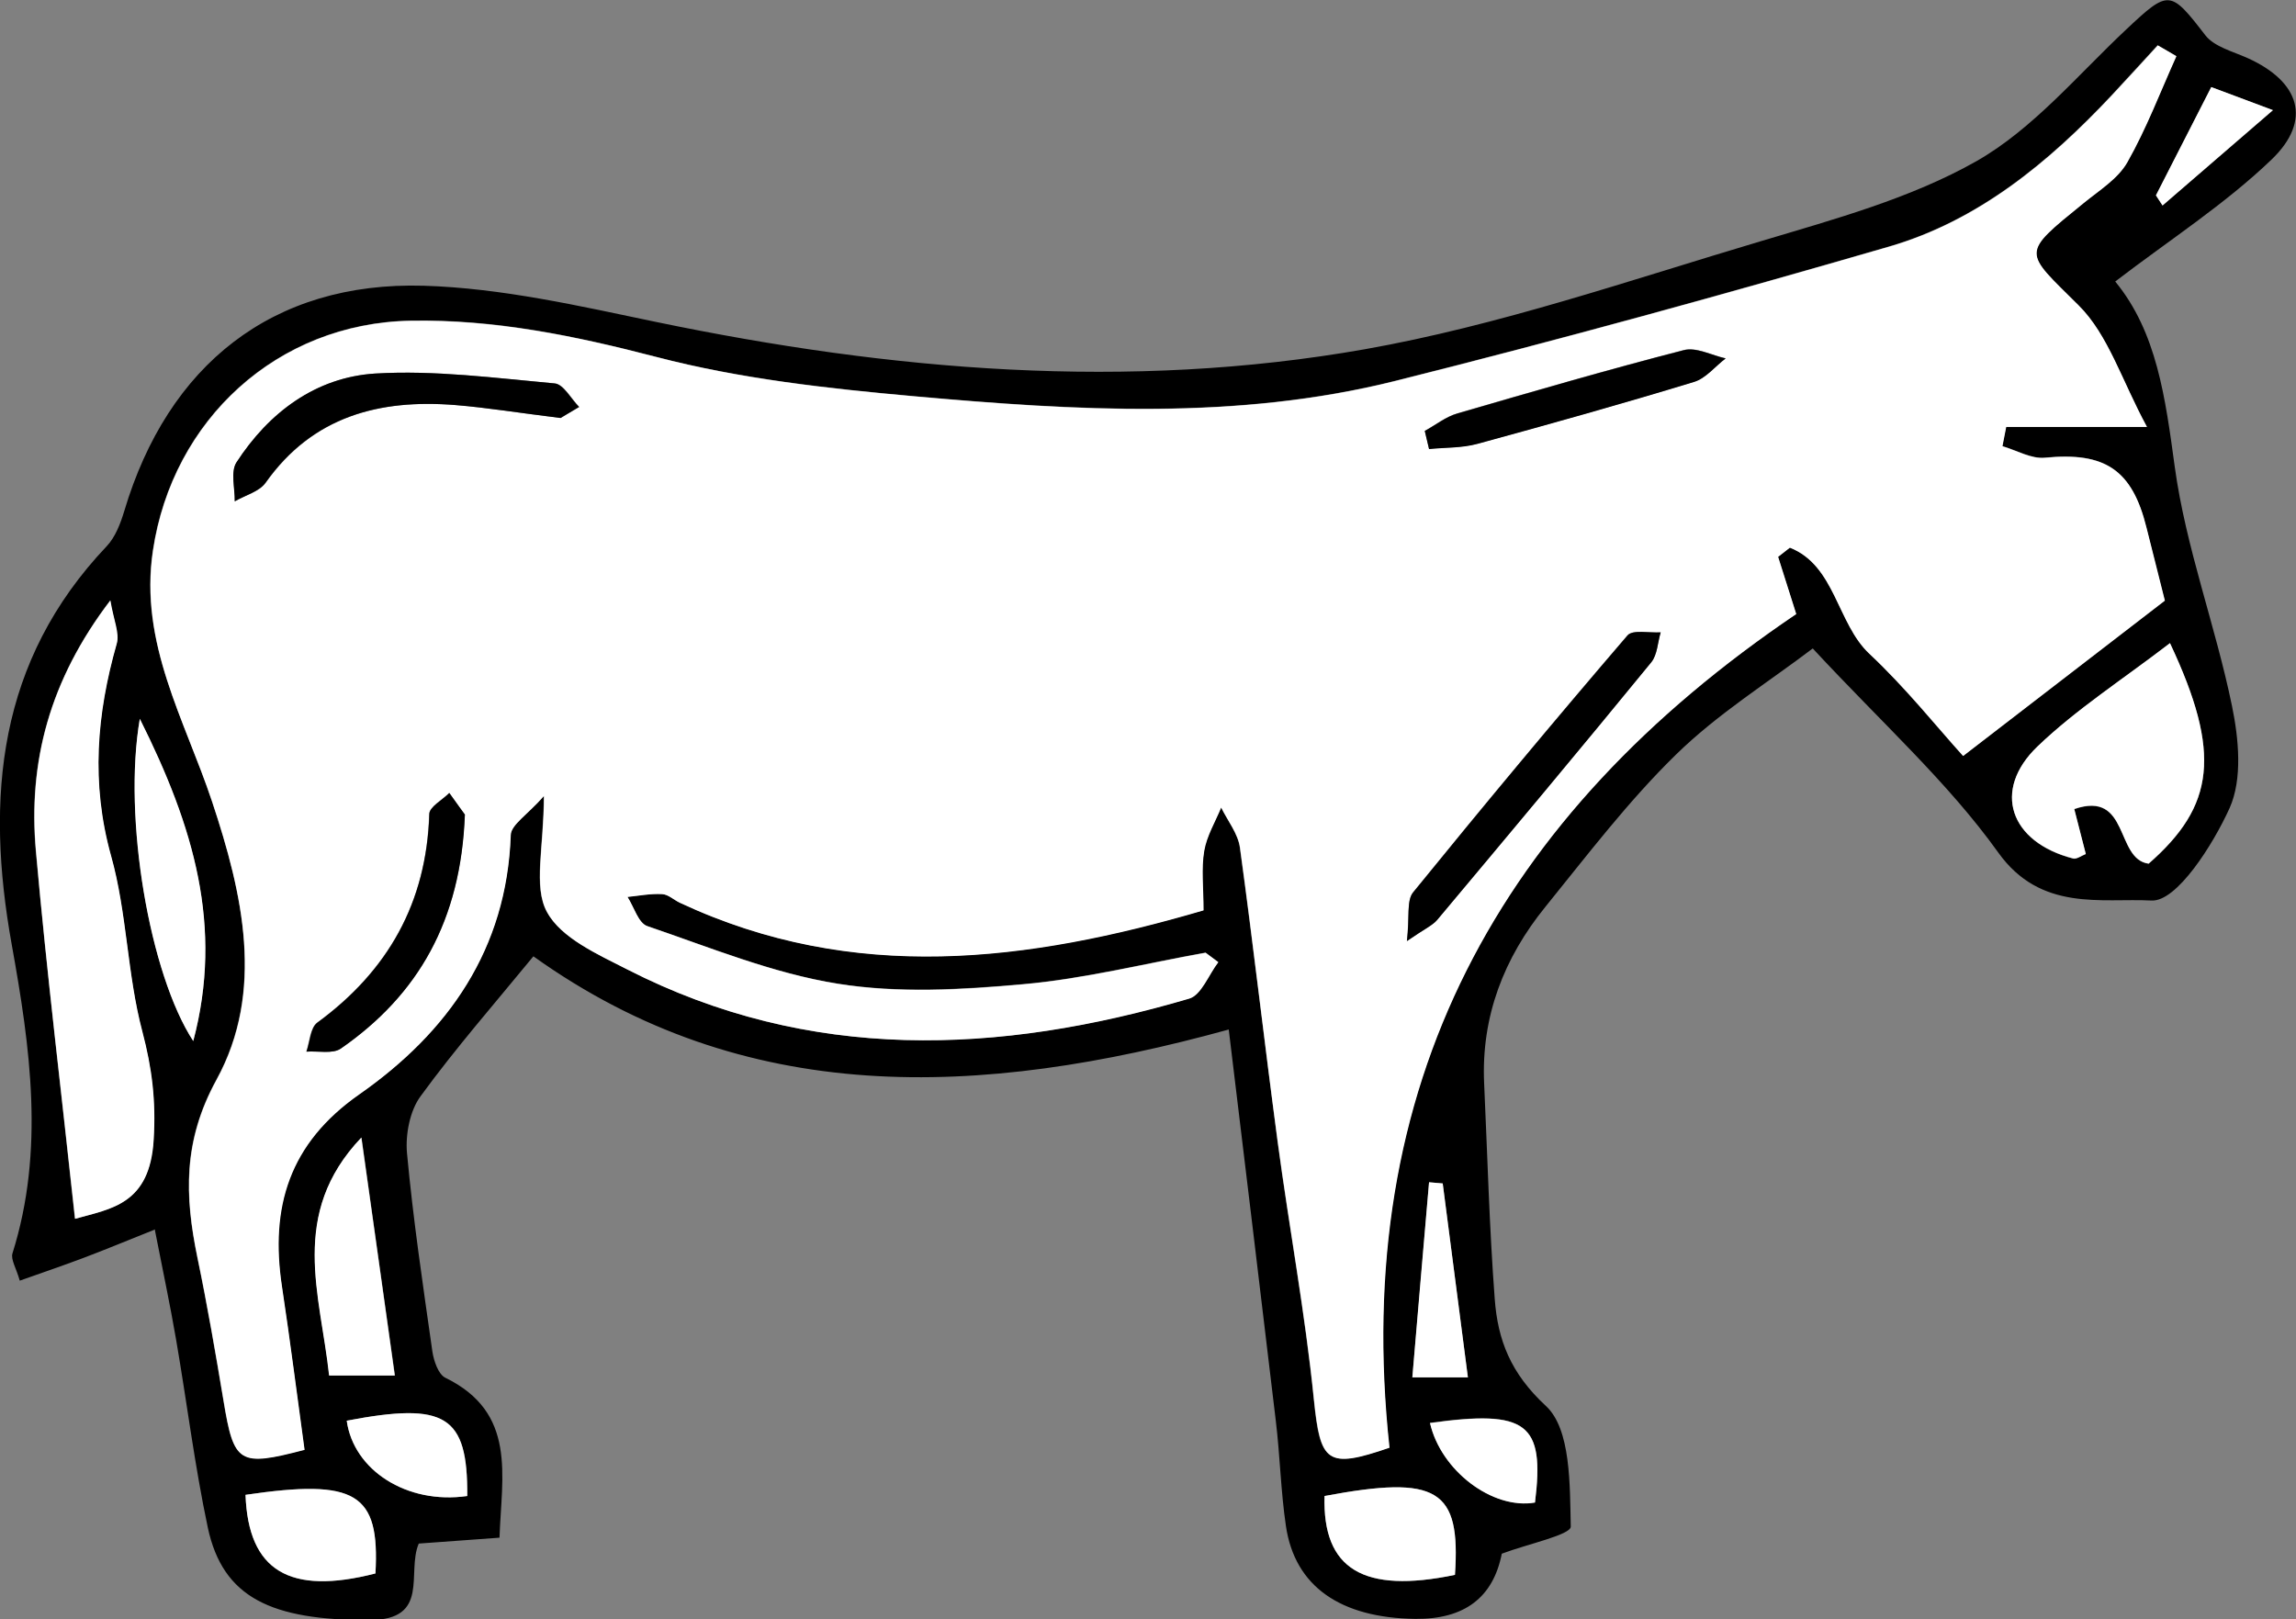 <?xml version="1.0" encoding="UTF-8"?>
<svg id="Layer_2" data-name="Layer 2" xmlns="http://www.w3.org/2000/svg" viewBox="0 0 97.54 68.8">
  <rect x="0" y="0" width="97.54" height="68.8" fill="#808080" stroke="none"/>
  <defs>
    <style>
      .cls-1 {
        fill: #fff;
      }
    </style>
  </defs>
  <g id="Layer_1-2" data-name="Layer 1">
    <path d="M6.6,52.23c-1.23,.49-2.14,.87-3.07,1.22-.85,.32-1.7,.61-2.69,.96-.15-.53-.39-.9-.31-1.16,1.38-4.38,.75-8.77-.03-13.11C-.63,33.87-.09,28.08,4.53,23.21c.37-.39,.59-.97,.75-1.5,1.85-6.2,6.29-9.76,12.73-9.57,3.3,.1,6.61,.86,9.87,1.54,9.97,2.07,20.04,2.93,30.09,1.16,5.71-1.01,11.28-2.94,16.86-4.6,3.11-.93,6.34-1.81,9.13-3.39,2.41-1.37,4.31-3.67,6.38-5.61,1.8-1.69,1.86-1.67,3.35,.26,.38,.49,1.18,.69,1.8,.97,2.21,1,2.75,2.64,1.01,4.31-1.98,1.9-4.33,3.41-6.64,5.18,1.77,2.15,2.13,4.95,2.53,7.88,.47,3.43,1.73,6.74,2.43,10.15,.29,1.4,.45,3.11-.1,4.34-.71,1.57-2.25,3.99-3.32,3.93-2.12-.11-4.7,.49-6.51-2.04-2.14-2.99-4.94-5.5-7.88-8.67-1.88,1.43-4.03,2.77-5.8,4.5-2.03,1.98-3.77,4.27-5.56,6.48-1.76,2.17-2.73,4.66-2.6,7.5,.14,3.05,.22,6.11,.45,9.16,.13,1.74,.67,3.15,2.17,4.54,1.07,.98,1.02,3.37,1.06,5.13,0,.35-1.84,.74-2.93,1.15q-.55,2.8-3.67,2.77c-3.19-.04-5.12-1.38-5.5-3.94-.22-1.48-.25-2.98-.43-4.47-.64-5.41-1.3-10.82-2-16.63-10.62,2.93-20.56,3.31-29.54-3.11-1.65,2.01-3.31,3.91-4.79,5.94-.46,.62-.65,1.63-.58,2.42,.26,2.82,.68,5.63,1.08,8.44,.06,.39,.25,.95,.54,1.1,3.06,1.49,2.4,4.15,2.31,6.8-1.23,.09-2.35,.17-3.43,.25-.53,1.24,.51,3.24-2.09,3.25-4.18,.01-6.23-.95-6.87-3.92-.56-2.64-.89-5.33-1.35-8-.25-1.46-.56-2.91-.9-4.65Zm45.16-11.35c-.18-.14-.37-.27-.55-.41-2.58,.46-5.15,1.11-7.75,1.34-2.61,.23-5.31,.39-7.87-.02-2.76-.44-5.42-1.54-8.1-2.45-.38-.13-.57-.81-.84-1.24,.49-.05,.98-.14,1.47-.12,.26,.01,.5,.25,.76,.37,7.38,3.45,14.78,2.5,22.24,.32,0-.98-.1-1.77,.03-2.53,.1-.63,.47-1.23,.72-1.84,.28,.57,.72,1.12,.8,1.71,.57,4.16,1.05,8.33,1.6,12.48,.49,3.66,1.17,7.29,1.54,10.96,.27,2.68,.54,2.97,3.21,2.05-1.67-15.39,4.63-26.87,17.28-35.42-.23-.72-.5-1.57-.77-2.43,.17-.13,.33-.26,.5-.39,1.93,.76,2.01,3.22,3.38,4.51,1.54,1.45,2.87,3.12,3.98,4.34,2.94-2.27,5.66-4.36,8.57-6.6-.2-.78-.5-1.94-.78-3.1-.61-2.47-1.77-3.22-4.31-2.97-.58,.06-1.2-.32-1.81-.49,.05-.27,.11-.55,.16-.82h5.98c-1.07-1.97-1.65-3.91-2.9-5.16-2.34-2.33-2.5-2.15,.21-4.35,.66-.54,1.46-1.03,1.86-1.74,.81-1.43,1.4-2.99,2.08-4.5-.26-.15-.53-.3-.79-.46-.66,.71-1.31,1.43-1.97,2.14-2.67,2.84-5.66,5.31-9.44,6.41-6.96,2.02-13.96,3.95-20.99,5.71-6.73,1.68-13.6,1.26-20.42,.65-3.68-.33-7.4-.74-10.96-1.67-3.46-.9-6.88-1.61-10.44-1.54-5.66,.1-10.12,4.2-10.95,9.77-.59,3.93,1.36,7.18,2.51,10.65,1.32,3.94,2.25,8.07,.19,11.83-1.43,2.61-1.35,4.93-.81,7.55,.42,2.02,.77,4.05,1.11,6.09,.44,2.66,.65,2.8,3.44,2.08-.32-2.32-.61-4.63-.96-6.94-.52-3.38,.3-6.08,3.28-8.16,3.78-2.64,6.27-6.17,6.44-11.02,.02-.44,.71-.86,1.41-1.66,0,2.21-.46,3.85,.13,4.93,.6,1.11,2.15,1.8,3.41,2.44,7.76,3.97,15.78,3.63,23.87,1.24,.52-.15,.83-1.02,1.24-1.55ZM3.19,51.78c1.52-.43,3.17-.61,3.33-3.36,.1-1.67-.07-3.03-.48-4.59-.64-2.44-.65-5.04-1.33-7.47-.86-3.09-.61-6.02,.24-9.01,.13-.45-.14-1-.27-1.84-2.58,3.38-3.5,6.88-3.16,10.66,.47,5.2,1.1,10.38,1.66,15.61ZM92.19,27.33c-2.02,1.55-3.98,2.81-5.63,4.39-1.95,1.87-1.17,4.07,1.51,4.76,.15,.04,.36-.12,.54-.19-.17-.64-.32-1.24-.49-1.91,2.36-.81,1.73,2.13,3.16,2.32,2.8-2.45,3.11-4.69,.91-9.36ZM16.78,58.44c-.47-3.36-.93-6.58-1.42-10.11-3.1,3.25-1.74,6.66-1.37,10.11h2.8ZM5.94,30.54c-.72,4.21,.42,10.86,2.27,13.69,1.28-4.86,.02-9.11-2.27-13.69ZM56.27,63.56c-.09,3.11,1.65,4.16,5.54,3.35,.25-3.65-.74-4.25-5.54-3.35Zm-45.84-.05c.12,3.23,1.86,4.28,5.52,3.34,.19-3.42-.82-4.03-5.52-3.34Zm9.42,.05c.03-3.43-.92-4-5.12-3.2,.29,2.1,2.55,3.57,5.12,3.2Zm45.36,.27c.42-3.37-.34-3.95-4.46-3.38,.46,2.02,2.65,3.69,4.46,3.38Zm-2.85-5.31c-.37-2.82-.72-5.53-1.07-8.24-.19-.02-.39-.03-.58-.05-.23,2.73-.46,5.45-.71,8.29h2.36ZM91.59,8.3c.09,.14,.19,.29,.28,.43,1.42-1.23,2.84-2.45,4.69-4.05-1.35-.5-2.06-.77-2.62-.98-.87,1.71-1.61,3.15-2.35,4.6Z"/>
    <path class="cls-1" d="M51.76,40.88c-.41,.53-.72,1.4-1.24,1.55-8.09,2.38-16.12,2.72-23.87-1.24-1.25-.64-2.81-1.33-3.41-2.44-.59-1.08-.13-2.73-.13-4.93-.7,.8-1.4,1.22-1.41,1.66-.17,4.85-2.66,8.38-6.44,11.02-2.97,2.08-3.79,4.78-3.28,8.16,.35,2.31,.64,4.62,.96,6.94-2.79,.73-3,.59-3.44-2.08-.34-2.04-.69-4.07-1.11-6.09-.54-2.61-.62-4.94,.81-7.55,2.06-3.76,1.12-7.89-.19-11.83-1.16-3.47-3.1-6.72-2.51-10.65,.83-5.57,5.29-9.67,10.95-9.77,3.56-.06,6.98,.64,10.44,1.54,3.56,.93,7.28,1.34,10.96,1.67,6.82,.61,13.69,1.03,20.42-.65,7.03-1.76,14.03-3.69,20.99-5.71,3.78-1.1,6.77-3.57,9.44-6.41,.66-.71,1.32-1.42,1.97-2.14,.26,.15,.53,.3,.79,.46-.68,1.51-1.27,3.07-2.08,4.5-.4,.71-1.2,1.2-1.86,1.74-2.71,2.2-2.55,2.02-.21,4.35,1.26,1.25,1.83,3.19,2.9,5.16h-5.98c-.05,.27-.11,.55-.16,.82,.6,.18,1.23,.55,1.81,.49,2.54-.25,3.7,.5,4.31,2.97,.29,1.16,.59,2.32,.78,3.1-2.91,2.24-5.63,4.34-8.57,6.6-1.11-1.23-2.44-2.9-3.98-4.34-1.38-1.29-1.45-3.75-3.38-4.51-.17,.13-.33,.26-.5,.39,.27,.86,.54,1.71,.77,2.43-12.65,8.55-18.94,20.03-17.28,35.42-2.67,.92-2.93,.63-3.21-2.05-.37-3.67-1.05-7.3-1.54-10.96-.56-4.16-1.03-8.33-1.6-12.48-.08-.6-.52-1.14-.8-1.71-.25,.61-.61,1.2-.72,1.84-.13,.76-.03,1.55-.03,2.53-7.46,2.19-14.86,3.13-22.24-.32-.26-.12-.5-.36-.76-.37-.49-.03-.98,.07-1.47,.12,.28,.43,.46,1.11,.84,1.24,2.67,.91,5.34,2.01,8.1,2.45,2.56,.41,5.26,.26,7.87,.02,2.6-.23,5.17-.88,7.75-1.34,.18,.14,.37,.27,.55,.41Zm8-.9c.77-.53,1.1-.67,1.3-.91,3.04-3.63,6.08-7.27,9.09-10.94,.26-.32,.27-.84,.4-1.27-.48,.03-1.19-.12-1.41,.13-3.09,3.6-6.12,7.24-9.11,10.92-.28,.35-.15,1.03-.26,2.06ZM23.82,17.76s.41-.25,.79-.47c-.34-.35-.66-.97-1.04-1-2.54-.23-5.1-.57-7.62-.42-2.52,.15-4.51,1.65-5.9,3.78-.26,.4-.06,1.09-.07,1.65,.44-.26,1.04-.41,1.31-.79,2.01-2.83,4.84-3.56,8.07-3.3,1.34,.11,2.68,.33,4.47,.55Zm36.71,.55c.06,.25,.12,.51,.18,.76,.69-.07,1.4-.04,2.05-.22,3.08-.84,6.15-1.7,9.2-2.63,.5-.15,.9-.66,1.35-1-.6-.13-1.25-.49-1.78-.35-3.22,.83-6.42,1.76-9.62,2.69-.49,.14-.92,.49-1.38,.74ZM19.75,34.62c-.08-.1-.37-.52-.67-.93-.3,.3-.84,.59-.85,.9-.11,3.76-1.75,6.65-4.76,8.86-.3,.22-.32,.81-.46,1.23,.49-.03,1.11,.11,1.46-.13,3.3-2.29,5.11-5.44,5.27-9.93Z"/>
    <path class="cls-1" d="M3.19,51.78c-.56-5.22-1.2-10.41-1.66-15.61-.34-3.79,.58-7.28,3.16-10.66,.14,.84,.4,1.4,.27,1.84-.85,2.99-1.1,5.92-.24,9.01,.68,2.42,.68,5.03,1.33,7.47,.41,1.56,.58,2.92,.48,4.59-.16,2.75-1.8,2.93-3.33,3.36Z"/>
    <path class="cls-1" d="M92.19,27.33c2.2,4.68,1.89,6.91-.91,9.36-1.43-.19-.8-3.13-3.16-2.32,.17,.67,.33,1.27,.49,1.91-.18,.07-.39,.23-.54,.19-2.68-.69-3.46-2.89-1.51-4.76,1.65-1.58,3.61-2.84,5.63-4.39Z"/>
    <path class="cls-1" d="M16.78,58.44h-2.8c-.37-3.45-1.72-6.86,1.37-10.11,.5,3.53,.95,6.76,1.42,10.11Z"/>
    <path class="cls-1" d="M5.94,30.54c2.29,4.57,3.56,8.83,2.27,13.69-1.85-2.83-3-9.48-2.27-13.69Z"/>
    <path class="cls-1" d="M56.27,63.56c4.8-.9,5.79-.3,5.54,3.35-3.89,.81-5.63-.24-5.54-3.35Z"/>
    <path class="cls-1" d="M10.43,63.51c4.7-.69,5.71-.08,5.52,3.34-3.66,.94-5.4-.12-5.52-3.34Z"/>
    <path class="cls-1" d="M19.85,63.56c-2.57,.37-4.83-1.1-5.12-3.2,4.2-.8,5.14-.23,5.12,3.2Z"/>
    <path class="cls-1" d="M65.21,63.84c-1.81,.31-4-1.36-4.46-3.38,4.12-.57,4.88,0,4.46,3.38Z"/>
    <path class="cls-1" d="M62.36,58.52h-2.36c.24-2.83,.47-5.56,.71-8.29,.19,.02,.39,.03,.58,.05,.35,2.71,.7,5.42,1.07,8.24Z"/>
    <path class="cls-1" d="M91.59,8.3c.74-1.44,1.48-2.89,2.35-4.6,.56,.21,1.27,.47,2.62,.98-1.85,1.6-3.27,2.82-4.69,4.05-.09-.14-.19-.29-.28-.43Z"/>
    <path d="M59.77,39.98c.12-1.02-.02-1.71,.26-2.06,2.99-3.68,6.02-7.32,9.11-10.92,.22-.26,.93-.1,1.41-.13-.13,.43-.14,.95-.4,1.27-3,3.67-6.04,7.3-9.09,10.94-.2,.24-.53,.38-1.3,.91Z"/>
    <path d="M23.82,17.76c-1.79-.22-3.12-.44-4.47-.55-3.23-.26-6.07,.47-8.07,3.3-.27,.38-.86,.53-1.31,.79,.01-.56-.18-1.25,.07-1.65,1.38-2.13,3.37-3.62,5.9-3.78,2.52-.15,5.09,.19,7.62,.42,.37,.03,.69,.65,1.04,1-.37,.22-.74,.44-.79,.47Z"/>
    <path d="M60.53,18.31c.46-.25,.89-.6,1.38-.74,3.2-.93,6.39-1.86,9.62-2.69,.53-.14,1.19,.22,1.78,.35-.45,.34-.84,.85-1.35,1-3.05,.93-6.12,1.79-9.2,2.63-.66,.18-1.37,.15-2.05,.22-.06-.25-.12-.51-.18-.76Z"/>
    <path d="M19.75,34.62c-.17,4.49-1.98,7.65-5.27,9.93-.35,.24-.97,.09-1.46,.13,.15-.42,.17-1.01,.46-1.23,3.01-2.2,4.64-5.1,4.76-8.86,0-.31,.56-.6,.85-.9,.29,.41,.59,.82,.67,.93Z"/>
  </g>
</svg>